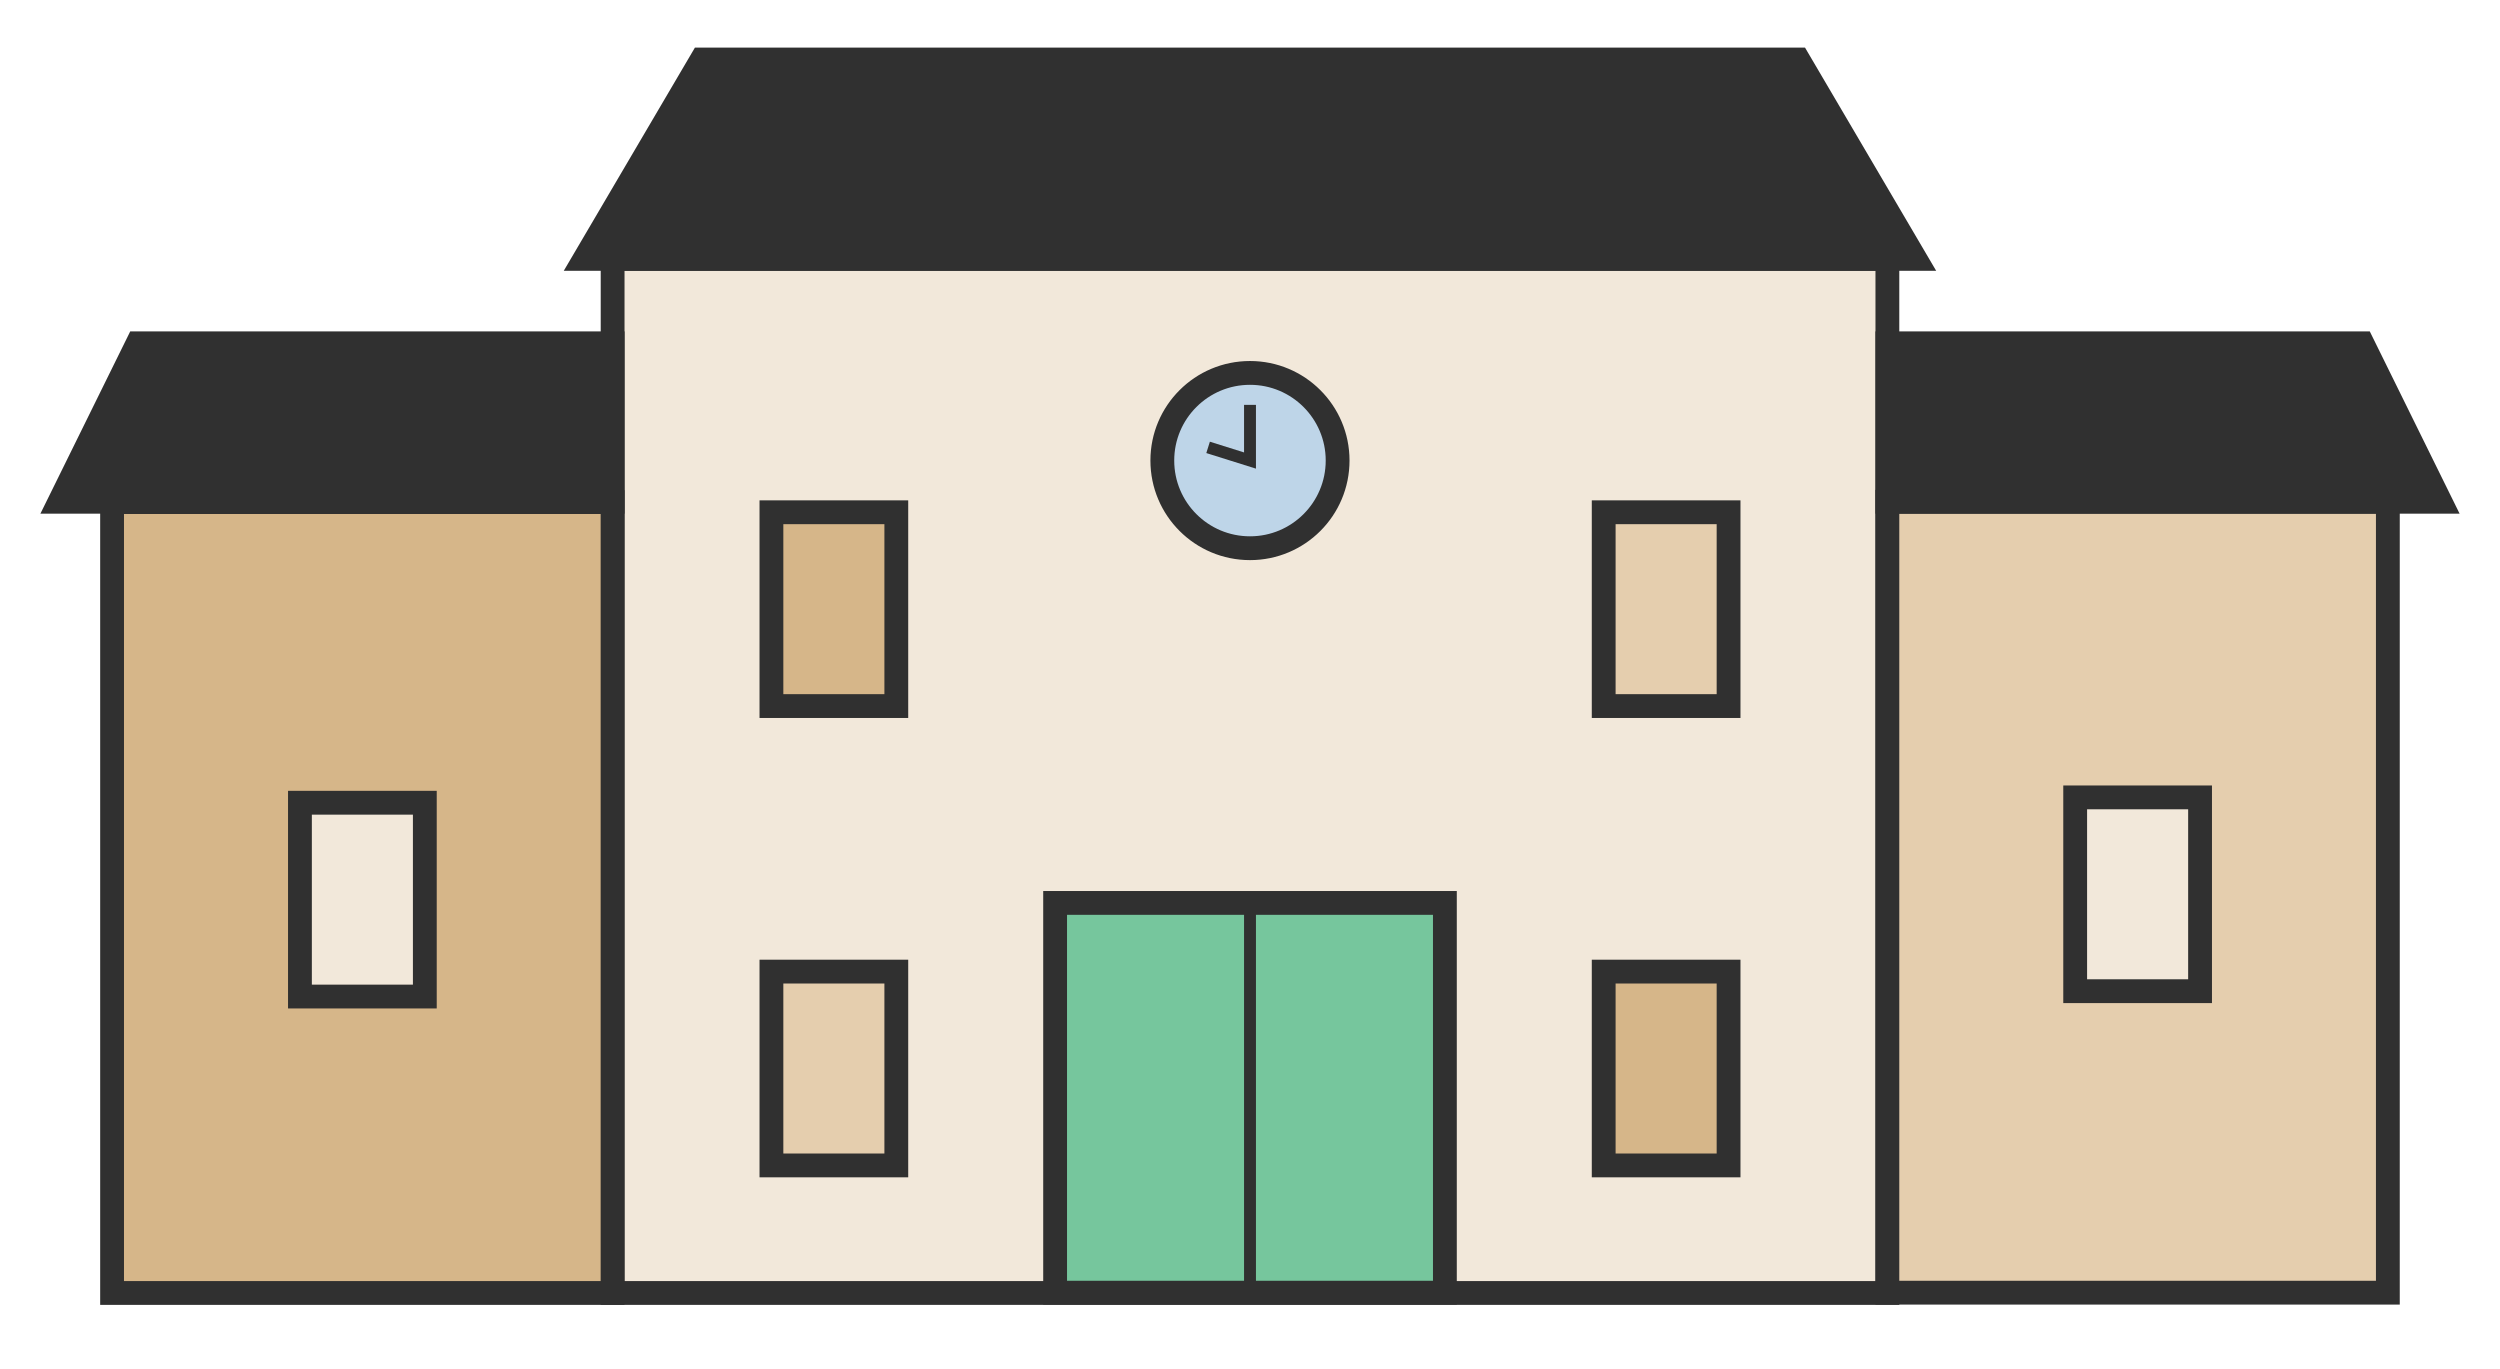 <svg width="42" height="23" viewBox="0 0 42 23" fill="none" xmlns="http://www.w3.org/2000/svg">
<path d="M31.708 4.349H10.292V21.722H31.708V4.349Z" fill="#F2E8DA" stroke="#303030" stroke-width="0.4" stroke-miterlimit="10"/>
<path d="M10.291 8.435H1.883V21.722H10.291V8.435Z" fill="#D6B689" stroke="#303030" stroke-width="0.4" stroke-miterlimit="10"/>
<path d="M40.116 8.43H31.708V21.717H40.116V8.43Z" fill="#E5CEAE" stroke="#303030" stroke-width="0.4" stroke-miterlimit="10"/>
<path d="M32.178 4.349H9.821L11.789 1H30.21L32.178 4.349Z" fill="#303030" stroke="#303030" stroke-width="0.4" stroke-miterlimit="10"/>
<path d="M41 8.43H31.708V5.768H39.688L41 8.43Z" fill="#303030" stroke="#303030" stroke-width="0.4" stroke-miterlimit="10"/>
<path d="M10.292 8.43H1L2.312 5.768H10.292V8.43Z" fill="#303030" stroke="#303030" stroke-width="0.4" stroke-miterlimit="10"/>
<path d="M21 9.21C21.813 9.21 22.472 8.551 22.472 7.737C22.472 6.924 21.813 6.265 21 6.265C20.186 6.265 19.527 6.924 19.527 7.737C19.527 8.551 20.186 9.21 21 9.21Z" fill="#BED5E8" stroke="#303030" stroke-width="0.4" stroke-miterlimit="10"/>
<path d="M24.274 15.169H17.726V21.717H24.274V15.169Z" fill="#76C69D" stroke="#303030" stroke-width="0.4" stroke-miterlimit="10"/>
<path d="M29.04 16.323H26.942V19.579H29.04V16.323Z" fill="#D6B689" stroke="#303030" stroke-width="0.4" stroke-miterlimit="10"/>
<path d="M15.058 16.323H12.96V19.579H15.058V16.323Z" fill="#E5CEAE" stroke="#303030" stroke-width="0.4" stroke-miterlimit="10"/>
<path d="M15.058 8.606H12.96V11.862H15.058V8.606Z" fill="#D6B689" stroke="#303030" stroke-width="0.4" stroke-miterlimit="10"/>
<path d="M29.04 8.606H26.942V11.862H29.04V8.606Z" fill="#E5CEAE" stroke="#303030" stroke-width="0.4" stroke-miterlimit="10"/>
<path d="M7.137 13.486H5.039V16.742H7.137V13.486Z" fill="#F2E8DA" stroke="#303030" stroke-width="0.4" stroke-miterlimit="10"/>
<path d="M36.961 13.396H34.863V16.652H36.961V13.396Z" fill="#F2E8DA" stroke="#303030" stroke-width="0.4" stroke-miterlimit="10"/>
<path d="M21 15.169V21.718" stroke="#303030" stroke-width="0.2" stroke-miterlimit="10"/>
<path d="M20.296 7.516L21 7.737V6.802" stroke="#303030" stroke-width="0.2" stroke-miterlimit="10"/>
</svg>
